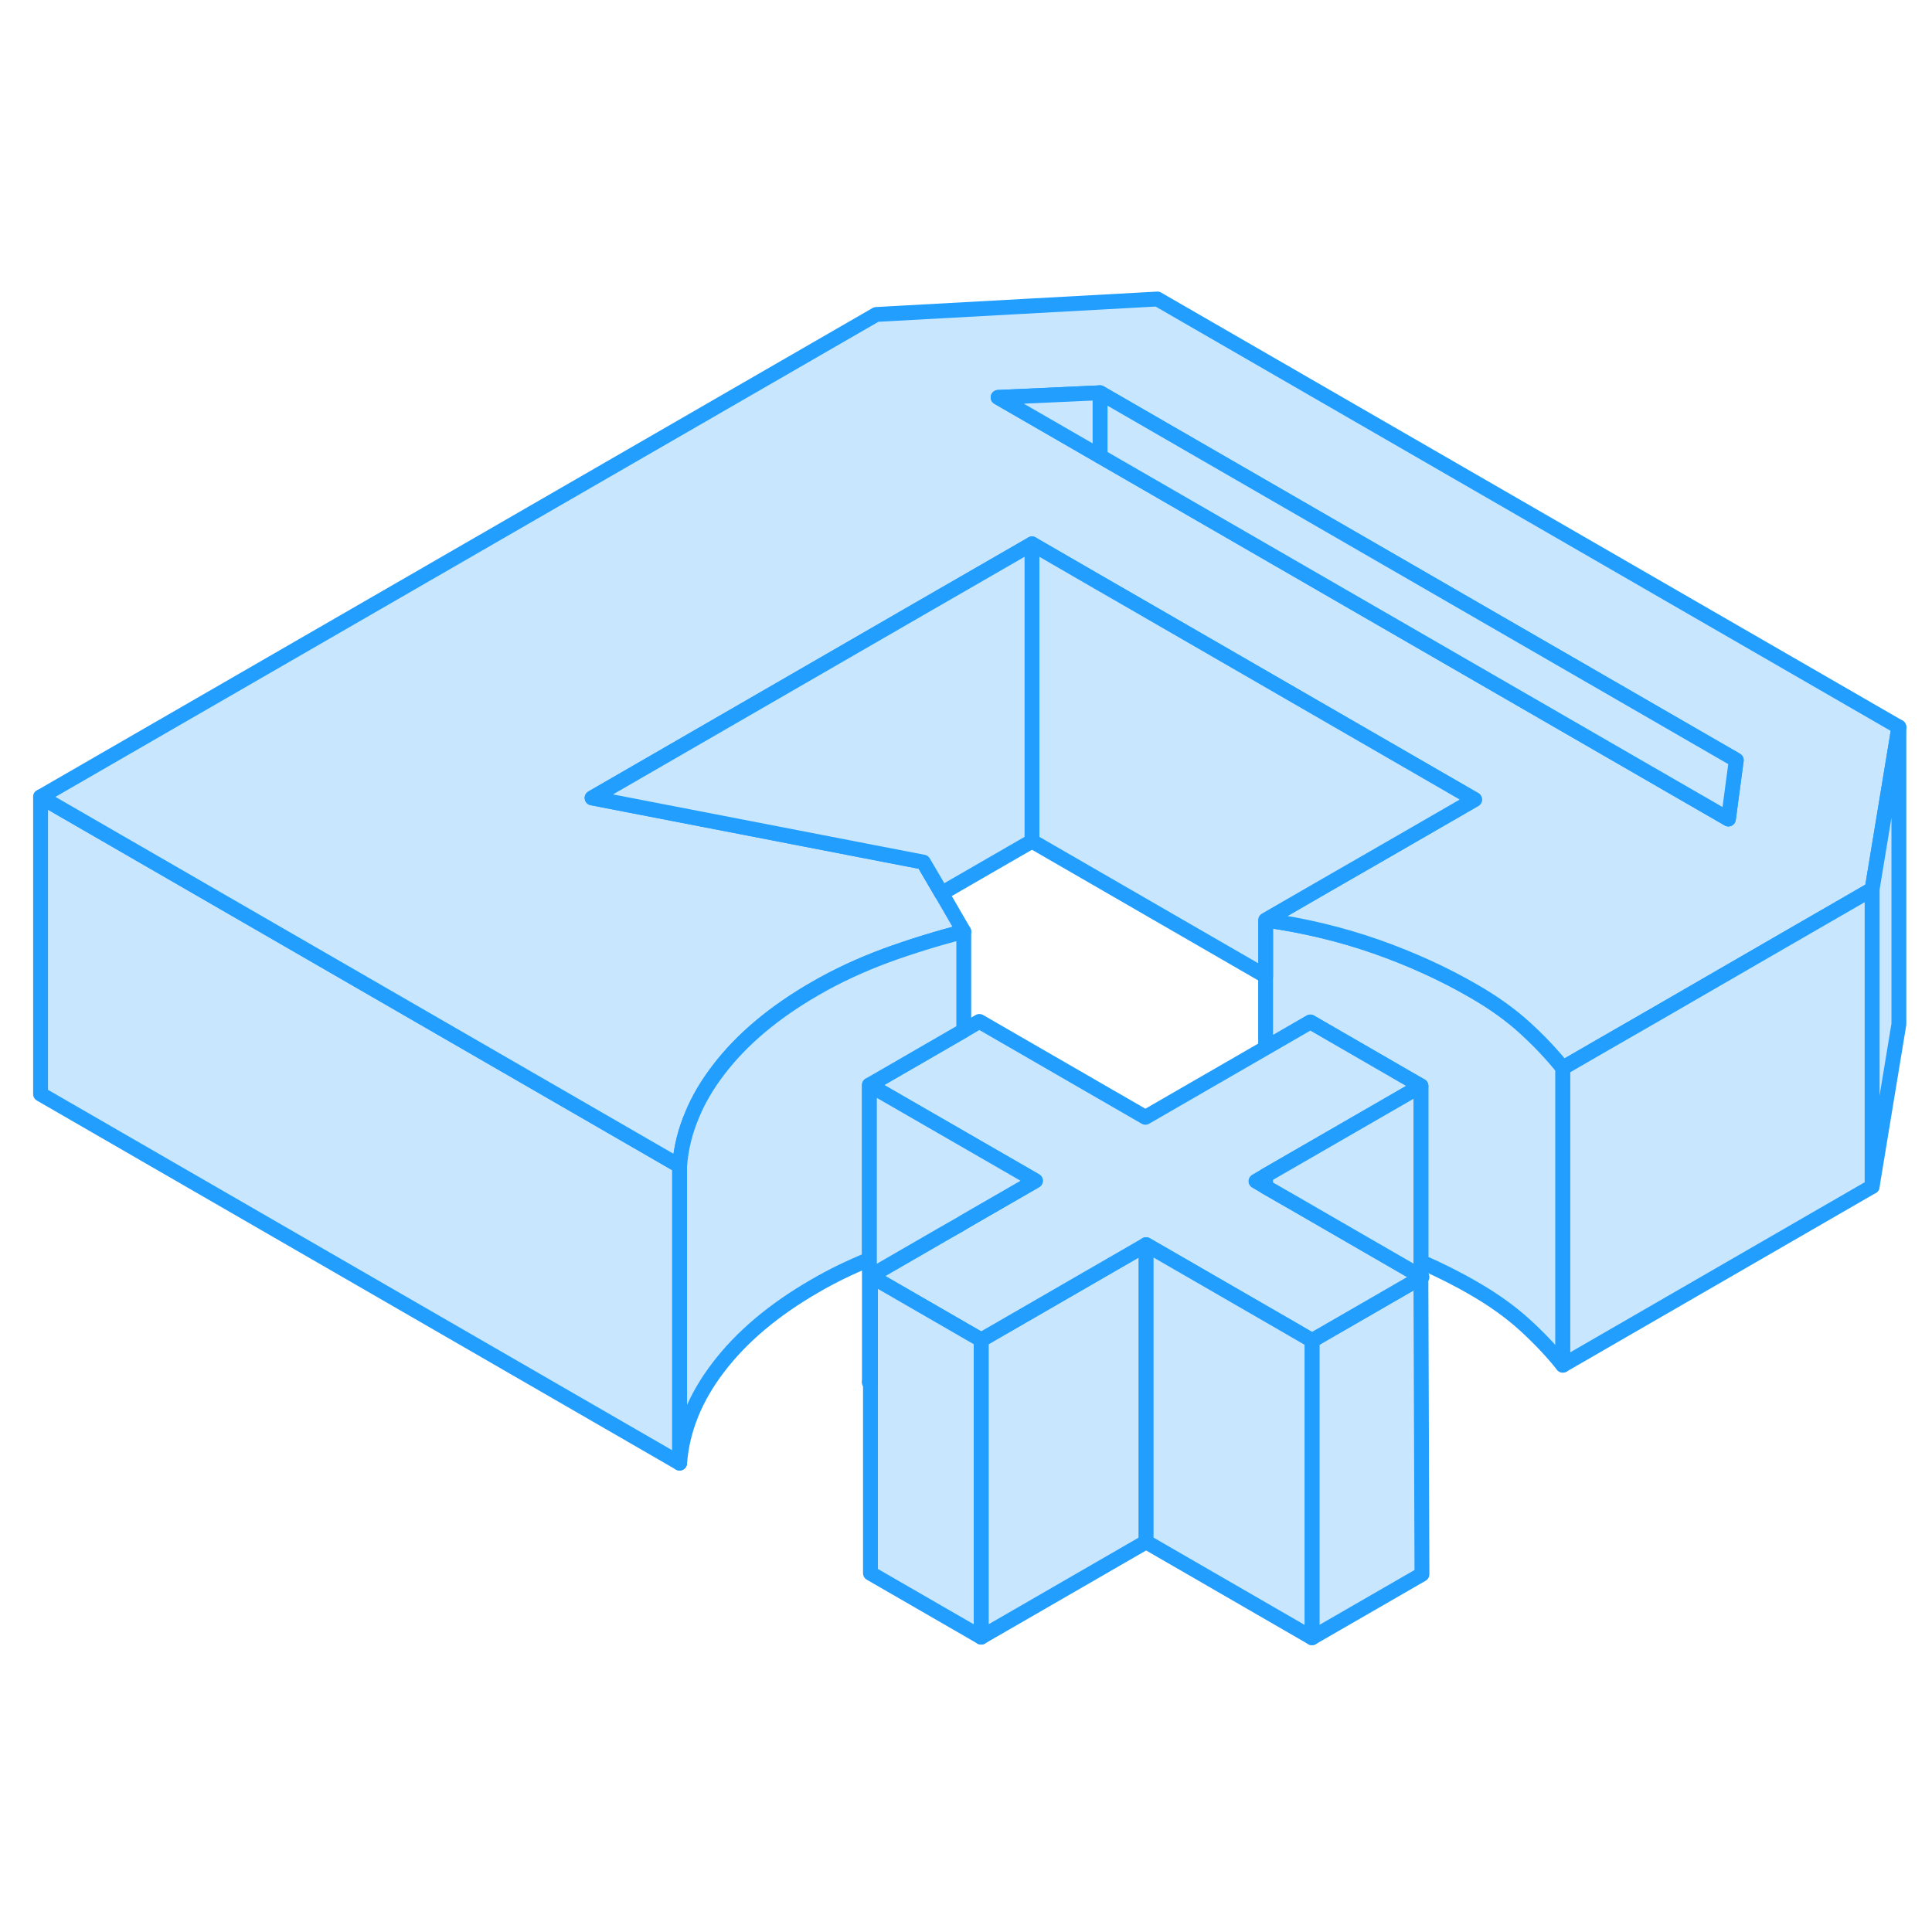 <svg width="48" height="48" viewBox="0 0 130 95" fill="#c8e7ff" xmlns="http://www.w3.org/2000/svg" stroke-width="1px" stroke-linecap="round" stroke-linejoin="round"><path d="M58.501 75.51L58.571 75.55V75.47L58.501 75.51Z" stroke="#229EFF" stroke-linejoin="round"/><path d="M95.68 88.43L88.281 92.7V72.7L89.46 72.02L95.61 68.47L95.68 88.43Z" stroke="#229EFF" stroke-linejoin="round"/><path d="M77.12 66.25V86.25L66.02 92.66V72.66L67.2 71.98L77.12 66.25Z" stroke="#229EFF" stroke-linejoin="round"/><path d="M45.73 60.95V80.95L2.73 56.12V36.12L20.05 46.12L45.73 60.95Z" stroke="#229EFF" stroke-linejoin="round"/><path d="M105.16 54.36V74.36C104.42 73.43 103.56 72.53 102.6 71.65C101.63 70.77 100.5 69.96 99.2 69.21C98.05 68.54 96.85 67.94 95.61 67.4V55.57L88.17 51.27L85.16 53.01V44.41C87.76 44.77 90.24 45.37 92.59 46.19C94.95 47.02 97.15 48.02 99.2 49.21C100.5 49.96 101.63 50.77 102.6 51.65C103.56 52.53 104.42 53.43 105.16 54.36Z" stroke="#229EFF" stroke-linejoin="round"/><path d="M95.61 68.39V68.47L95.68 68.43L95.61 68.39Z" stroke="#229EFF" stroke-linejoin="round"/><path d="M90.83 65.63L95.61 68.39V68.47L89.46 72.02L88.281 72.7L86.99 71.95L77.12 66.25L67.2 71.98L66.02 72.66L64.721 71.91L58.571 68.36L63.38 65.58L64.66 64.85L64.85 64.73L69.67 61.95L64.85 59.17L58.501 55.51L64.85 51.84L65.9 51.23L77.071 57.68L85.16 53.01L88.17 51.27L95.61 55.57L85.16 61.6L84.51 61.98L85.16 62.36L86.94 63.38L90.83 65.63Z" stroke="#229EFF" stroke-linejoin="round"/><path d="M77.88 2.62L58.96 3.66L2.73 36.12L20.05 46.12L45.73 60.95C45.821 59.77 46.1 58.62 46.58 57.5C47 56.48 47.59 55.48 48.34 54.5C49.9 52.45 52.07 50.62 54.85 49.02C56.33 48.16 57.92 47.43 59.61 46.8C61.31 46.18 63.06 45.64 64.85 45.18L63.36 42.61L62.13 40.51L39.84 36.19L61.81 23.5L69.44 19.1L74.02 21.75L75.74 22.74L99.221 36.3L93.001 39.89L89.3 42.02L85.16 44.41C87.76 44.77 90.24 45.37 92.59 46.19C94.95 47.02 97.15 48.02 99.2 49.21C100.5 49.96 101.63 50.77 102.6 51.65C103.56 52.53 104.42 53.43 105.16 54.36L107.91 52.77L111.61 50.64L119.01 46.36L125.97 42.34L127.771 31.42L77.88 2.62ZM116.301 37.61L74.02 13.2L67.16 9.24L74.02 8.93L116.83 33.65L116.301 37.61Z" stroke="#229EFF" stroke-linejoin="round"/><path d="M116.83 33.65L116.301 37.61L74.02 13.2V8.93L116.83 33.65Z" stroke="#229EFF" stroke-linejoin="round"/><path d="M74.02 8.93V13.2L67.16 9.24L74.02 8.93Z" stroke="#229EFF" stroke-linejoin="round"/><path d="M127.771 31.42V51.42L125.97 62.34V42.34L127.771 31.42Z" stroke="#229EFF" stroke-linejoin="round"/><path d="M125.97 42.34V62.34L105.16 74.36V54.36L107.91 52.77L111.61 50.64L119.01 46.36L125.97 42.34Z" stroke="#229EFF" stroke-linejoin="round"/><path d="M95.61 55.57V68.39L90.83 65.63L86.94 63.38L85.16 62.36V61.6L95.61 55.57Z" stroke="#229EFF" stroke-linejoin="round"/><path d="M64.85 45.18V51.84L58.501 55.51V67.24C57.221 67.76 56 68.35 54.85 69.02C52.07 70.62 49.9 72.45 48.34 74.5C46.77 76.55 45.901 78.7 45.73 80.95V60.95C45.821 59.77 46.1 58.62 46.58 57.5C47 56.48 47.59 55.48 48.34 54.5C49.9 52.45 52.07 50.62 54.85 49.02C56.33 48.16 57.92 47.43 59.61 46.8C61.31 46.18 63.06 45.64 64.85 45.18Z" stroke="#229EFF" stroke-linejoin="round"/><path d="M88.281 72.7V92.7L77.12 86.25V66.25L86.99 71.95L88.281 72.7Z" stroke="#229EFF" stroke-linejoin="round"/><path d="M66.02 72.66V92.66L58.571 88.36V68.36L64.721 71.91L66.02 72.66Z" stroke="#229EFF" stroke-linejoin="round"/><path d="M69.67 61.95L64.85 64.73L64.66 64.85L63.38 65.58L58.571 68.36V75.47L58.501 75.51V55.51L64.85 59.17L69.67 61.95Z" stroke="#229EFF" stroke-linejoin="round"/><path d="M99.221 36.3L93.001 39.89L89.3 42.02L85.16 44.41V48.18L69.44 39.1V19.1L74.02 21.75L75.74 22.74L99.221 36.3Z" stroke="#229EFF" stroke-linejoin="round"/><path d="M69.44 19.1V39.1L63.36 42.61L62.13 40.51L39.84 36.19L61.81 23.5L69.44 19.1Z" stroke="#229EFF" stroke-linejoin="round"/></svg>